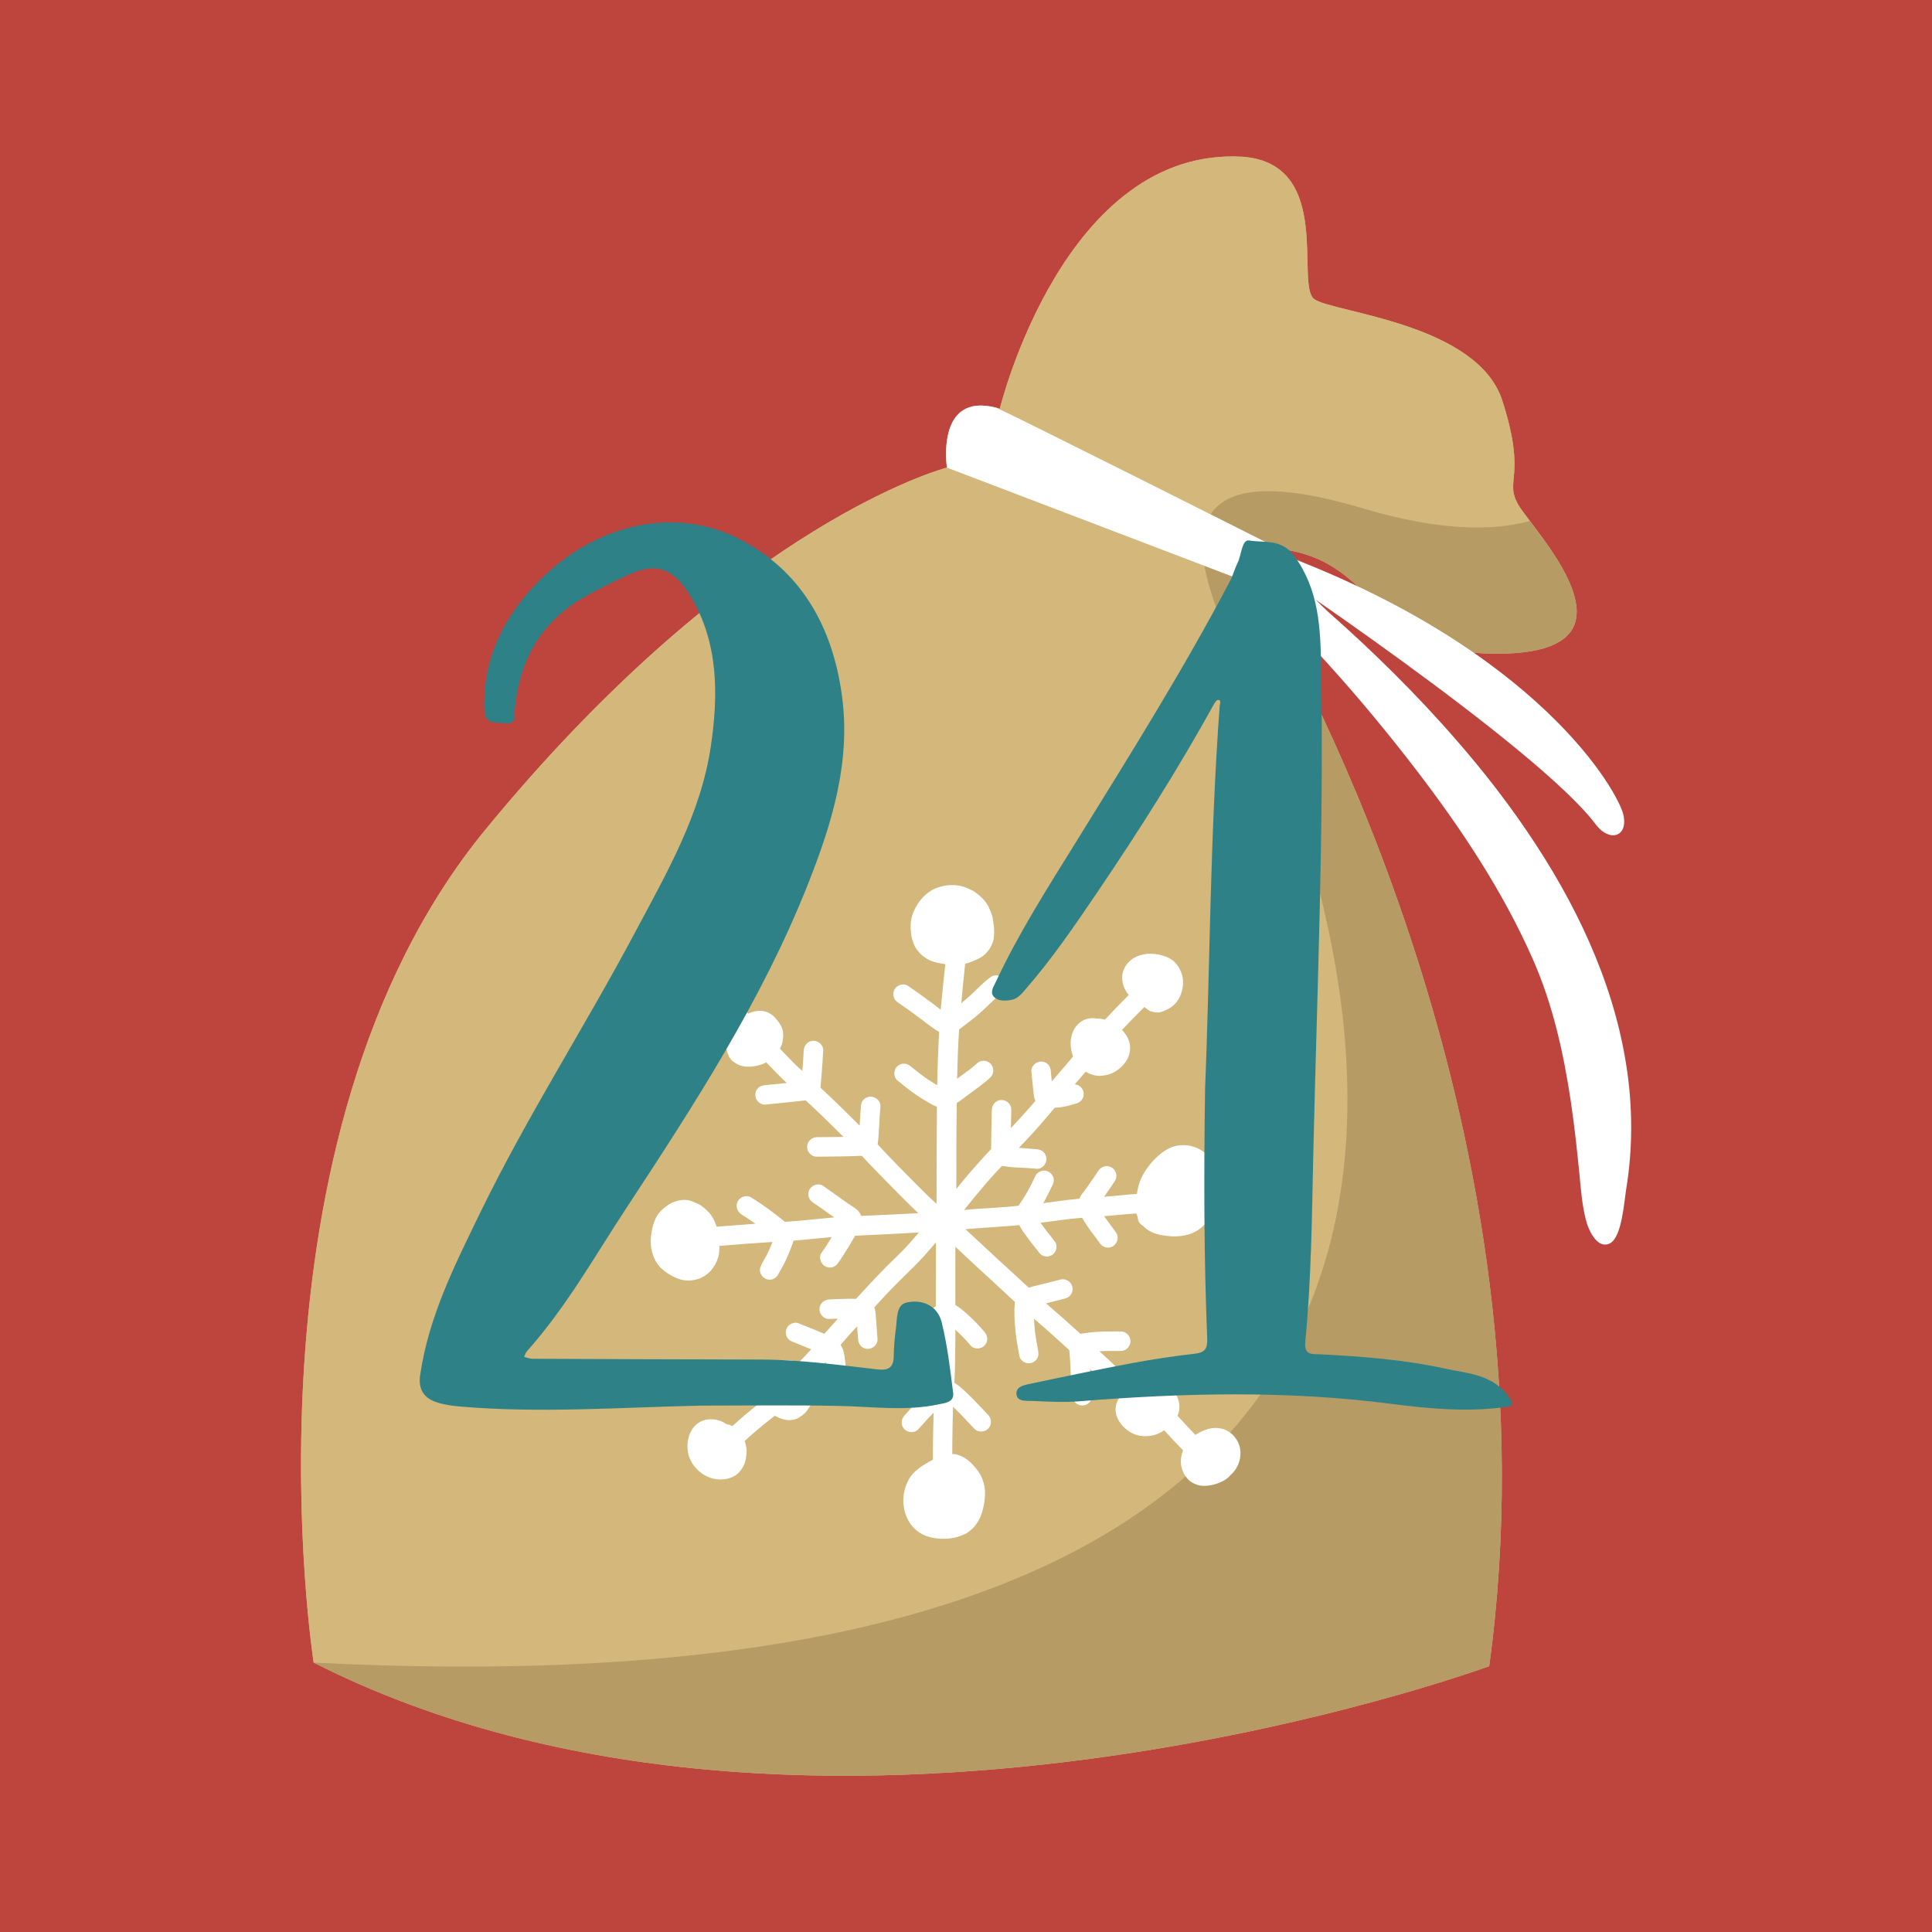 <svg width="200" height="200" viewBox="0 0 200 200" fill="none" xmlns="http://www.w3.org/2000/svg">
    <rect x="0" y="0" width="200" height="200" fill="#808080" stroke="none"/>
    <g clip-path="url(#clip0_30_8425)">
        <path d="M200 0H0V200H200V0Z" fill="#BE443E"/>
        <path d="M156.03 67.65C141.48 68.19 143.28 58.18 132.54 56.83C132.49 56.82 132.43 56.81 132.37 56.81C132.37 56.81 132.87 60.75 129.7 60.5C129.7 60.5 129.91 60.84 130.3 61.49C134.68 68.94 161.67 117.54 154.16 172.48C154.16 172.48 84.07 198.25 32.47 172.11C32.47 172.11 23.98 117.89 50.25 85.88C75.15 55.55 95.76 49.06 97.85 48.45C97.96 48.42 98.03 48.41 98.03 48.41C98.03 48.41 96.83 40.59 103.1 42.2C103.1 42.2 103.1 42.2 103.11 42.2C103.24 42.23 103.37 42.27 103.5 42.31C103.5 42.31 110.12 15.09 128.69 16.23C138.11 16.99 134.03 29.59 136.07 30.98C138.11 32.38 152.97 33.48 155.53 41.5C158.09 49.51 155.66 49.66 157.19 52.28C157.41 52.66 157.84 53.23 158.38 53.94C161.58 58.16 168.55 67.18 156.03 67.65Z" fill="#D3B77B"/>
        <path d="M156.03 67.65C141.48 68.19 143.28 58.18 132.54 56.83C132.49 56.82 132.43 56.81 132.37 56.81C132.37 56.81 132.87 60.75 129.7 60.5C129.7 60.5 129.91 60.84 130.3 61.49C134.68 68.94 161.67 117.54 154.16 172.48C154.16 172.48 84.07 198.25 32.47 172.11C32.47 172.11 23.98 117.89 50.25 85.88C75.15 55.55 95.76 49.06 97.85 48.45C97.96 48.42 98.03 48.41 98.03 48.41C98.03 48.41 96.83 40.59 103.1 42.2C103.1 42.2 103.1 42.2 103.11 42.2C103.24 42.23 103.37 42.27 103.5 42.31C103.5 42.31 110.12 15.09 128.69 16.23C138.11 16.99 134.03 29.59 136.07 30.98C138.11 32.38 152.97 33.48 155.53 41.5C158.09 49.51 155.66 49.66 157.19 52.28C157.41 52.66 157.84 53.23 158.38 53.94C161.58 58.16 168.55 67.18 156.03 67.65Z" fill="#D3B77B"/>
        <path opacity="0.2" d="M156.03 67.65C141.48 68.19 143.28 58.18 132.54 56.83C132.49 56.82 132.43 56.81 132.37 56.81C132.37 56.81 132.87 60.75 129.7 60.5C129.7 60.5 129.91 60.84 130.3 61.49C134.68 68.94 161.67 117.54 154.16 172.48C154.16 172.48 84.07 198.25 32.47 172.11C186.73 180.01 129.01 72.61 128.48 69.41C127.95 66.21 114.21 44.61 141.02 52.61C148.84 54.94 154.41 55.01 158.37 53.94C161.58 58.16 168.55 67.18 156.03 67.65Z" fill="#45320A"/>
        <path d="M132.37 56.8C132.37 56.8 132.87 60.74 129.7 60.49L98.03 48.41C98.03 48.41 96.83 40.59 103.1 42.2C103.1 42.2 103.1 42.2 103.11 42.2C104.64 42.83 132.42 56.81 132.37 56.8Z" fill="white"/>
        <path d="M127.47 58.68C134.45 65.01 140.83 72.18 146.56 79.64C151.24 85.74 155.57 92.24 158.68 99.3C160.74 103.97 161.86 108.99 162.61 114.02C162.99 116.55 163.26 119.09 163.51 121.63C163.67 123.28 163.79 124.96 164.25 126.56C164.53 127.53 165.44 129.36 166.68 128.7C167.91 128.04 168.14 124.3 168.34 123.12C169.05 118.8 169.02 114.39 168.32 110.07C166.93 101.41 163.02 93.34 158.13 86.13C155.91 82.85 153.47 79.73 150.87 76.74C148.76 74.3 146.55 71.95 144.26 69.67C142.06 67.48 139.79 65.36 137.46 63.31C136.59 62.54 132.03 57.69 131 57.91L127.47 58.68Z" fill="white"/>
        <path d="M129.57 57.56C129.57 57.56 159.21 77.28 165.25 85.42C166.65 87.2 168.56 86.63 168.05 84.34C167.54 82.05 159.41 67.22 131.86 57.06L129.57 57.56Z" fill="white"/>
        <path d="M127.13 148.16C126.81 147.96 126.42 147.86 126.05 147.83C125.98 147.82 125.9 147.82 125.83 147.82C125.15 147.82 124.49 148.09 123.91 148.44C123.86 148.47 123.81 148.51 123.76 148.54C123.12 147.9 122.51 147.23 121.9 146.57C122.05 146.19 122.13 145.79 122.08 145.39C121.99 144.62 121.59 144 121.08 143.44C120.65 142.96 120.04 142.58 119.4 142.46C119.25 142.43 119.11 142.42 118.96 142.42C118.41 142.42 117.88 142.61 117.41 142.91C117.32 142.96 117.24 143.03 117.16 143.1C116.64 142.58 116.12 142.05 115.59 141.54C115.01 140.98 114.41 140.43 113.81 139.88C114.54 139.84 115.28 139.85 116.02 139.85C116.57 139.85 117.03 139.39 117.03 138.84C117.03 138.29 116.57 137.83 116.02 137.83C115.78 137.83 115.53 137.83 115.29 137.83C114.65 137.83 114.01 137.84 113.38 137.88C112.95 137.91 112.52 137.98 112.1 138.04C112.02 138.05 111.95 138.06 111.87 138.07C111.86 138.07 111.85 138.07 111.84 138.07C110.69 137.02 109.52 135.99 108.34 134.97C108.32 134.95 108.3 134.94 108.29 134.92C108.96 134.76 109.63 134.58 110.3 134.41C110.83 134.27 111.15 133.69 111 133.17C110.88 132.72 110.46 132.43 110.02 132.43C109.93 132.43 109.85 132.44 109.76 132.46C108.94 132.68 108.12 132.88 107.3 133.08C107.03 133.14 106.77 133.22 106.5 133.3C105.47 132.35 104.44 131.4 103.41 130.46C102.25 129.4 101.11 128.31 99.94 127.25C99.97 127.25 100 127.24 100.03 127.24C101.66 127.1 103.29 127.01 104.91 126.88C105.11 126.86 105.31 126.84 105.51 126.82C105.74 127.27 106.06 127.7 106.33 128.07C106.68 128.54 107.04 129 107.41 129.46C107.44 129.5 107.47 129.54 107.5 129.58C107.66 129.8 107.83 129.97 108.1 130.04C108.36 130.11 108.64 130.07 108.87 129.94C109.1 129.81 109.27 129.59 109.33 129.34C109.4 129.1 109.38 128.77 109.23 128.57C108.95 128.18 108.64 127.81 108.34 127.43C108.13 127.15 107.92 126.87 107.72 126.58C108.4 126.49 109.09 126.4 109.77 126.31C110.42 126.22 111.07 126.14 111.72 126.09C111.82 126.08 111.92 126.08 112.02 126.07C112.04 126.1 112.05 126.12 112.07 126.15C112.24 126.44 112.42 126.72 112.61 127C112.99 127.57 113.44 128.09 113.82 128.66C114.12 129.12 114.7 129.31 115.2 129.02C115.66 128.75 115.86 128.1 115.56 127.64C115.21 127.11 114.8 126.62 114.44 126.09C114.4 126.03 114.35 125.96 114.31 125.9C115.42 125.81 116.53 125.68 117.64 125.62C117.68 125.73 117.71 125.84 117.76 125.95C117.76 125.97 117.76 125.98 117.77 126C117.8 126.28 117.86 126.51 118.07 126.71C118.15 126.79 118.23 126.85 118.33 126.9C118.74 127.36 119.31 127.63 119.91 127.79C120.26 127.88 120.63 127.92 120.99 127.96C121.33 128 121.68 128 122.03 127.97C122.84 127.91 123.62 127.67 124.26 127.16C124.77 126.76 125.16 126.23 125.42 125.64C125.71 124.98 125.84 124.31 125.93 123.6C126.05 122.63 126.01 121.63 125.67 120.69C125.54 120.32 125.35 119.97 125.09 119.68C124.85 119.42 124.57 119.2 124.27 119.02C123.98 118.84 123.63 118.73 123.3 118.64C123.04 118.57 122.76 118.54 122.48 118.54C122.28 118.54 122.09 118.56 121.9 118.59C120.92 118.75 120.1 119.41 119.43 120.1C119.06 120.48 118.74 120.92 118.46 121.37C118.04 122.04 117.79 122.82 117.69 123.6C116.89 123.64 116.08 123.73 115.28 123.81C114.95 123.84 114.61 123.87 114.28 123.89C114.31 123.85 114.34 123.81 114.37 123.78C114.74 123.27 115.08 122.75 115.43 122.23C115.73 121.77 115.52 121.11 115.07 120.85C114.91 120.76 114.74 120.71 114.58 120.71C114.23 120.71 113.9 120.9 113.69 121.21C113.31 121.77 112.94 122.34 112.54 122.89C112.37 123.13 112.19 123.35 112.02 123.59C111.91 123.74 111.8 123.91 111.72 124.09C110.47 124.21 109.23 124.38 107.99 124.55C108.03 124.48 108.07 124.42 108.11 124.35C108.41 123.81 108.68 123.25 108.95 122.69C109.07 122.44 109.13 122.19 109.05 121.92C108.98 121.67 108.81 121.45 108.59 121.32C108.43 121.23 108.26 121.18 108.08 121.18C107.99 121.18 107.9 121.19 107.81 121.22C107.58 121.29 107.31 121.46 107.21 121.68C106.94 122.24 106.68 122.8 106.37 123.34C106.23 123.59 106.08 123.84 105.92 124.09C105.84 124.21 105.76 124.33 105.68 124.45C105.65 124.5 105.61 124.55 105.58 124.59C105.53 124.67 105.48 124.74 105.44 124.82C105.1 124.85 104.76 124.9 104.43 124.92C103.35 125.01 102.26 125.07 101.17 125.14C100.71 125.17 100.26 125.22 99.8 125.26C100.18 124.78 100.57 124.3 100.96 123.83C101.65 122.99 102.36 122.16 103.1 121.36C103.31 121.13 103.52 120.91 103.73 120.69C103.98 120.74 104.23 120.77 104.47 120.8C104.83 120.84 105.18 120.86 105.54 120.87C106.14 120.89 106.73 120.94 107.32 120.99C107.87 121.04 108.33 120.5 108.33 119.98C108.33 119.71 108.22 119.46 108.04 119.27C107.84 119.07 107.6 119 107.33 118.97C106.88 118.93 106.43 118.89 105.98 118.86C105.81 118.85 105.64 118.84 105.47 118.83C106.19 118.07 106.92 117.31 107.61 116.52C108.15 115.9 108.67 115.28 109.2 114.66C109.21 114.66 109.23 114.66 109.24 114.66C109.53 114.67 109.82 114.62 110.1 114.57C110.56 114.5 111.01 114.34 111.45 114.22C111.98 114.08 112.3 113.51 112.15 112.98C112.04 112.57 111.67 112.29 111.26 112.25C111.64 111.81 112.01 111.38 112.39 110.94C112.49 111 112.59 111.06 112.7 111.11C112.87 111.18 113.02 111.24 113.19 111.29C113.36 111.34 113.55 111.35 113.73 111.37C113.87 111.39 114.01 111.36 114.15 111.35C114.38 111.32 114.59 111.28 114.82 111.21C115.49 110.99 116.09 110.53 116.5 109.96C116.98 109.3 117.13 108.48 116.85 107.71C116.72 107.37 116.54 107.06 116.3 106.78C116.25 106.72 116.2 106.68 116.14 106.63C116.9 105.82 117.67 105.02 118.47 104.24C118.6 104.36 118.74 104.46 118.89 104.57C119.15 104.74 119.48 104.79 119.78 104.81C120.13 104.84 120.47 104.66 120.78 104.52C121.91 104.03 122.49 102.81 122.47 101.62C122.45 100.87 122.14 100.18 121.63 99.63C121.23 99.2 120.61 98.97 120.06 98.84C119.75 98.77 119.43 98.73 119.11 98.73C118.13 98.73 117.15 99.08 116.57 99.92C116.42 100.14 116.32 100.38 116.24 100.63C116.12 101.01 116.17 101.4 116.23 101.78C116.28 102.1 116.46 102.43 116.63 102.71C116.69 102.81 116.77 102.9 116.85 103C116.01 103.83 115.19 104.68 114.39 105.55C114.12 105.48 113.84 105.43 113.55 105.44C113.41 105.42 113.27 105.4 113.13 105.4C112.62 105.4 112.13 105.56 111.73 105.9C110.74 106.74 110.64 108.21 111.09 109.37C110.35 110.23 109.62 111.09 108.88 111.95C108.85 111.6 108.81 111.24 108.78 110.89C108.76 110.61 108.69 110.38 108.49 110.18C108.3 109.99 108.04 109.89 107.78 109.89C107.27 109.89 106.73 110.35 106.77 110.9C106.81 111.37 106.85 111.84 106.9 112.3C106.92 112.53 106.95 112.76 106.98 113C107 113.2 107.03 113.4 107.06 113.61C107.08 113.74 107.13 113.85 107.19 113.95C107.16 113.99 107.12 114.03 107.09 114.07C106.3 115 105.48 115.89 104.65 116.78C104.66 116.15 104.67 115.51 104.69 114.88C104.71 114.33 104.22 113.87 103.68 113.87C103.12 113.87 102.69 114.33 102.67 114.88C102.65 115.72 102.63 116.56 102.62 117.4C102.61 117.92 102.6 118.43 102.6 118.95C102.59 118.96 102.59 118.96 102.58 118.97C101.83 119.76 101.11 120.57 100.4 121.39C99.92 121.94 99.46 122.51 99 123.08C99 120.11 99 117.15 99.04 114.18C99.28 114.03 99.51 113.87 99.72 113.71C100.02 113.49 100.31 113.27 100.61 113.05C101.27 112.57 101.93 112.09 102.53 111.53C102.93 111.15 102.91 110.48 102.53 110.1C102.33 109.9 102.08 109.81 101.83 109.81C101.57 109.81 101.31 109.91 101.11 110.1C100.86 110.33 100.6 110.54 100.33 110.75C100.01 110.99 99.7 111.22 99.38 111.45C99.28 111.52 99.18 111.6 99.08 111.67C99.12 109.97 99.17 108.27 99.29 106.57C99.39 106.5 99.48 106.42 99.58 106.35C99.8 106.19 100.01 106.02 100.22 105.86C100.64 105.54 101.05 105.22 101.44 104.87C102.17 104.23 102.83 103.52 103.57 102.89C103.59 102.88 103.61 102.86 103.63 102.85C103.85 102.7 104.02 102.51 104.09 102.25C104.16 101.99 104.12 101.71 103.99 101.47C103.81 101.17 103.45 100.97 103.09 100.97C102.92 100.97 102.75 101.01 102.61 101.11C101.94 101.56 101.37 102.17 100.79 102.72C100.38 103.12 99.95 103.49 99.51 103.85C99.63 102.49 99.77 101.14 99.91 99.78C100.42 99.63 100.91 99.44 101.38 99.2C101.72 99.03 102.05 98.74 102.28 98.44C102.41 98.27 102.53 98.1 102.62 97.91C102.68 97.77 102.74 97.63 102.79 97.5C102.86 97.33 102.87 97.12 102.89 96.94C102.94 96.51 102.92 96.09 102.86 95.66C102.83 95.41 102.79 95.17 102.74 94.93C102.66 94.57 102.5 94.23 102.35 93.9C102.05 93.26 101.51 92.77 100.95 92.36C100.72 92.2 100.47 92.08 100.21 91.97C99.9 91.84 99.61 91.74 99.28 91.68C99.04 91.64 98.8 91.62 98.56 91.62C98.13 91.62 97.7 91.69 97.28 91.81C95.89 92.21 94.92 93.37 94.45 94.71C94.21 95.41 94.24 96.17 94.35 96.89C94.39 97.15 94.47 97.39 94.56 97.64C94.64 97.84 94.72 98.01 94.83 98.19C94.94 98.36 95.09 98.52 95.23 98.68C95.42 98.89 95.67 99.06 95.9 99.22C96.18 99.41 96.54 99.53 96.86 99.62C97.07 99.68 97.29 99.72 97.5 99.75C97.62 99.78 97.74 99.8 97.86 99.81C97.69 101.38 97.52 102.95 97.38 104.52C97.04 104.27 96.71 104.01 96.38 103.76C95.59 103.17 94.8 102.6 93.99 102.05C93.54 101.74 92.87 101.96 92.61 102.41C92.47 102.64 92.44 102.93 92.51 103.19C92.58 103.46 92.75 103.64 92.97 103.79C93.82 104.36 94.65 104.97 95.46 105.58C95.83 105.86 96.19 106.15 96.57 106.41C96.75 106.54 96.94 106.66 97.13 106.77C97.16 106.79 97.19 106.8 97.22 106.82C97.12 108.66 97.05 110.5 97.02 112.34C96.79 112.21 96.57 112.07 96.35 111.93C95.93 111.67 95.54 111.38 95.15 111.09C94.86 110.86 94.58 110.64 94.29 110.4C94.07 110.22 93.87 110.11 93.58 110.11C93.31 110.11 93.05 110.22 92.87 110.4C92.68 110.59 92.58 110.85 92.58 111.11C92.58 111.35 92.68 111.66 92.87 111.82C93.55 112.37 94.23 112.94 94.96 113.42C95.26 113.62 95.58 113.81 95.89 114C96.24 114.2 96.6 114.44 96.99 114.57C96.96 117.92 96.95 121.27 96.95 124.62C96.69 124.38 96.42 124.14 96.17 123.9C95.38 123.14 94.62 122.35 93.84 121.57C93.11 120.83 92.38 120.09 91.66 119.33C91.39 119.04 91.12 118.75 90.85 118.46C90.85 118.44 90.86 118.42 90.86 118.4C90.94 117.9 90.96 117.39 90.99 116.88C91.03 116.09 91.08 115.31 91.14 114.53C91.18 113.98 90.65 113.52 90.13 113.52C89.86 113.52 89.61 113.63 89.42 113.81C89.22 114.01 89.14 114.25 89.12 114.52C89.08 115.08 89.04 115.65 89.01 116.21C89 116.31 89 116.42 88.99 116.52C87.66 115.19 86.31 113.87 84.93 112.59C84.95 112.44 84.97 112.29 84.98 112.15C85.01 111.76 85.04 111.38 85.07 110.99C85.13 110.24 85.18 109.5 85.22 108.75C85.25 108.2 84.74 107.74 84.21 107.74C83.64 107.74 83.23 108.2 83.2 108.75C83.16 109.46 83.12 110.16 83.06 110.87C82.86 110.69 82.66 110.5 82.46 110.32C82.11 109.99 81.78 109.63 81.44 109.29C81.2 109.05 80.97 108.81 80.74 108.56C80.8 108.43 80.86 108.31 80.91 108.18C81.05 107.81 81.09 107.38 81.07 106.99C81.05 106.72 81 106.53 80.9 106.29C80.79 106.05 80.64 105.83 80.47 105.63C80.32 105.45 80.18 105.27 79.99 105.12C79.6 104.8 79.16 104.64 78.65 104.64C78.63 104.64 78.61 104.64 78.59 104.64C78.19 104.65 77.81 104.76 77.45 104.93C76.76 104.15 76.09 103.38 75.42 102.59C75.48 102.47 75.54 102.34 75.59 102.2C75.61 102.06 75.63 101.92 75.65 101.79C75.65 101.62 75.6 101.45 75.54 101.29C75.46 101.07 75.36 100.86 75.26 100.65C75.13 100.39 74.93 100.16 74.72 99.96C74.43 99.69 74.08 99.54 73.72 99.4C73.47 99.31 73.19 99.29 72.93 99.27C72.9 99.27 72.88 99.27 72.85 99.27C72.5 99.27 72.11 99.39 71.8 99.54C71.19 99.84 70.77 100.39 70.53 101.01C70.31 101.58 70.2 102.22 70.28 102.82C70.29 102.96 70.31 103.1 70.35 103.23C70.39 103.4 70.48 103.56 70.55 103.72C70.61 103.86 70.75 104.05 70.85 104.14C70.98 104.27 71.13 104.38 71.28 104.48C71.4 104.54 71.52 104.59 71.65 104.64C71.82 104.67 72 104.7 72.18 104.7C72.59 104.71 72.99 104.57 73.35 104.41C73.6 104.3 73.82 104.17 74.03 104.01C74.61 104.69 75.2 105.37 75.79 106.04C75.73 106.12 75.67 106.2 75.62 106.28C75.31 106.74 75.21 107.31 75.15 107.85C75.12 108.08 75.16 108.34 75.2 108.56C75.23 108.7 75.26 108.83 75.3 108.96C75.36 109.12 75.43 109.28 75.49 109.44C75.57 109.55 75.66 109.66 75.75 109.76C75.84 109.87 76.01 109.97 76.12 110.04C76.92 110.6 78.03 110.47 78.9 110.17C79.05 110.12 79.18 110.04 79.32 109.97C79.58 110.23 79.83 110.5 80.09 110.77C80.43 111.11 80.76 111.47 81.11 111.79C81.22 111.9 81.34 112 81.45 112.11C80.7 112.19 79.95 112.26 79.19 112.34C78.91 112.37 78.68 112.43 78.48 112.63C78.29 112.82 78.19 113.08 78.19 113.34C78.19 113.61 78.3 113.87 78.48 114.05C78.65 114.22 78.94 114.37 79.19 114.35C80.01 114.27 80.84 114.18 81.66 114.1C82.24 114.04 82.82 113.97 83.4 113.91C83.53 114.03 83.65 114.14 83.78 114.26C84.51 114.94 85.23 115.63 85.94 116.33C86.4 116.78 86.86 117.23 87.32 117.69C87.31 117.69 87.3 117.69 87.29 117.69C86.38 117.71 85.47 117.71 84.56 117.72C84.01 117.73 83.55 118.17 83.55 118.73C83.55 119.27 84.01 119.75 84.56 119.74C86.11 119.72 87.66 119.72 89.21 119.65C89.67 120.14 90.12 120.62 90.59 121.1C91.4 121.94 92.22 122.77 93.04 123.6C93.7 124.27 94.38 124.93 95.06 125.59C94.93 125.6 94.79 125.61 94.66 125.61C92.82 125.71 90.98 125.79 89.14 125.87C89.12 125.8 89.1 125.73 89.06 125.66C88.83 125.23 88.41 125 88.02 124.74C87.73 124.56 87.46 124.36 87.18 124.16C86.52 123.69 85.86 123.21 85.19 122.75C85.04 122.65 84.88 122.61 84.71 122.61C84.35 122.61 83.99 122.81 83.81 123.11C83.68 123.34 83.64 123.63 83.71 123.89C83.78 124.16 83.95 124.34 84.17 124.49C84.76 124.89 85.33 125.3 85.91 125.71C86.06 125.82 86.22 125.92 86.37 126.02C84.78 126.16 83.2 126.35 81.61 126.46C81.49 126.47 81.38 126.48 81.26 126.48C80.79 126.1 80.32 125.74 79.84 125.38C79.18 124.88 78.49 124.41 77.78 123.97C77.63 123.88 77.45 123.83 77.28 123.83C76.93 123.83 76.58 124.01 76.39 124.33C76.11 124.81 76.29 125.42 76.75 125.71C77.25 126.02 77.73 126.35 78.2 126.68C76.86 126.78 75.52 126.88 74.19 126.99C74.11 126.76 74.02 126.53 73.92 126.31C73.64 125.71 73.16 125.23 72.64 124.84C72.48 124.72 72.3 124.64 72.12 124.56C71.89 124.46 71.67 124.36 71.43 124.29C71.24 124.23 71.03 124.21 70.83 124.21C70.76 124.21 70.7 124.21 70.63 124.22C70.22 124.25 69.87 124.38 69.5 124.54C69.21 124.66 68.97 124.88 68.73 125.07C68.48 125.26 68.26 125.5 68.08 125.76C67.8 126.19 67.63 126.68 67.52 127.19C67.41 127.7 67.34 128.21 67.37 128.72C67.4 129.44 67.62 130.17 68.01 130.77C68.33 131.26 68.8 131.62 69.28 131.92C69.61 132.13 70 132.3 70.38 132.43C70.6 132.5 70.86 132.54 71.09 132.56C71.38 132.59 71.67 132.54 71.95 132.48C72.08 132.46 72.2 132.42 72.33 132.38C72.74 132.25 73.08 132 73.4 131.73C73.57 131.59 73.71 131.37 73.84 131.2C73.9 131.11 73.97 131.02 74.02 130.93C74.15 130.7 74.25 130.46 74.33 130.21C74.45 129.88 74.46 129.49 74.47 129.14C74.47 129.09 74.47 129.03 74.47 128.98C76.3 128.82 78.13 128.68 79.96 128.57C79.91 128.69 79.87 128.81 79.82 128.94C79.68 129.28 79.53 129.61 79.36 129.94C79.14 130.35 78.86 130.76 78.71 131.2C78.53 131.72 78.91 132.3 79.41 132.44C79.94 132.58 80.42 132.29 80.62 131.81C80.78 131.52 80.95 131.24 81.1 130.96C81.27 130.63 81.42 130.29 81.57 129.95C81.74 129.56 81.9 129.16 82.04 128.76C82.08 128.65 82.11 128.54 82.14 128.43C82.69 128.39 83.25 128.34 83.8 128.28C84.56 128.21 85.33 128.13 86.1 128.06C85.77 128.62 85.42 129.17 85.04 129.7C84.72 130.15 84.96 130.82 85.4 131.08C85.63 131.22 85.92 131.25 86.18 131.18C86.45 131.1 86.63 130.94 86.78 130.72C87.23 130.08 87.64 129.41 88.05 128.74C88.21 128.47 88.37 128.19 88.52 127.92C90.17 127.84 91.81 127.77 93.46 127.68C94.02 127.65 94.57 127.61 95.13 127.58C94.78 127.98 94.43 128.39 94.08 128.79C93.36 129.59 92.56 130.32 91.8 131.08C91.04 131.84 90.3 132.62 89.58 133.41C89.26 133.76 88.93 134.11 88.61 134.46C88.42 134.45 88.23 134.45 88.04 134.45C87.97 134.45 87.9 134.45 87.83 134.45C87.17 134.46 86.51 134.48 85.84 134.52C85.29 134.55 84.83 134.96 84.83 135.53C84.83 136.06 85.29 136.57 85.84 136.54C86.14 136.52 86.44 136.52 86.74 136.51C86.27 137.03 85.8 137.55 85.34 138.07C85.32 138.06 85.31 138.06 85.29 138.05C84.4 137.68 83.51 137.32 82.62 136.97C82.54 136.94 82.46 136.93 82.37 136.93C82.18 136.93 81.98 136.99 81.84 137.07C81.61 137.2 81.45 137.42 81.38 137.67C81.31 137.93 81.35 138.21 81.48 138.45C81.62 138.69 81.83 138.81 82.08 138.91C82.71 139.16 83.34 139.42 83.97 139.68C83.92 139.74 83.87 139.8 83.82 139.85C83.44 140.27 83.05 140.68 82.65 141.09C82.57 141.05 82.49 141 82.41 140.97C82.13 140.86 81.83 140.8 81.54 140.8C81.15 140.8 80.76 140.9 80.43 141.13C80.08 141.31 79.76 141.58 79.5 141.86C79.03 142.38 78.66 143.1 78.64 143.81C78.62 144.21 78.68 144.59 78.82 144.96C78.84 145 78.86 145.04 78.88 145.08C78.3 145.51 77.73 145.96 77.18 146.43C76.72 146.82 76.26 147.22 75.81 147.63C75.62 147.53 75.4 147.45 75.19 147.42C75.14 147.39 75.1 147.36 75.05 147.33C74.62 147.06 74.11 146.92 73.6 146.92C73.33 146.92 73.06 146.96 72.8 147.05C71.27 147.57 70.86 149.56 71.38 150.92C71.63 151.59 72.11 152.13 72.69 152.55C73.4 153.05 74.27 153.25 75.13 153.11C75.48 153.05 75.82 152.93 76.12 152.74C76.45 152.53 76.71 152.21 76.9 151.88C77.09 151.56 77.19 151.18 77.24 150.82C77.27 150.61 77.29 150.42 77.29 150.21C77.29 149.95 77.23 149.68 77.17 149.43C77.15 149.35 77.11 149.27 77.08 149.18C77.5 148.79 77.93 148.41 78.37 148.04C78.93 147.56 79.5 147.11 80.08 146.66C80.13 146.63 80.17 146.59 80.22 146.56C80.49 146.72 80.8 146.84 81.1 146.93C81.43 147.02 81.83 147.04 82.17 146.96C82.34 146.92 82.53 146.86 82.68 146.77C82.85 146.67 83 146.55 83.16 146.43C83.44 146.21 83.65 145.88 83.84 145.58C84.03 145.28 84.15 144.92 84.24 144.57C84.34 144.16 84.34 143.75 84.28 143.33C84.24 143.05 84.15 142.8 84.04 142.56C84.53 142.04 85.02 141.52 85.49 140.98C85.52 141.22 85.54 141.47 85.57 141.72C85.61 142.11 85.65 142.53 85.75 142.91C85.9 143.44 86.46 143.76 86.99 143.61C87.52 143.46 87.84 142.9 87.69 142.37C87.65 142.23 87.63 142.08 87.6 141.94C87.55 141.54 87.51 141.15 87.47 140.75C87.44 140.44 87.39 140.14 87.31 139.84C87.25 139.62 87.14 139.42 87.01 139.23C87.3 138.9 87.58 138.57 87.87 138.24C88.16 137.92 88.45 137.61 88.73 137.3C88.76 137.74 88.8 138.18 88.83 138.63C88.85 138.9 88.93 139.14 89.12 139.34C89.31 139.53 89.57 139.64 89.83 139.64C90.35 139.64 90.88 139.18 90.84 138.63C90.8 138.08 90.75 137.52 90.72 136.97C90.7 136.65 90.68 136.34 90.65 136.02C90.63 135.79 90.59 135.55 90.51 135.34C91.05 134.74 91.6 134.14 92.16 133.56C92.96 132.74 93.76 131.95 94.58 131.15C95.36 130.39 96.08 129.56 96.79 128.72C96.82 128.68 96.86 128.64 96.89 128.6C96.89 129.98 96.89 131.37 96.88 132.75C96.88 133.57 96.88 134.39 96.88 135.21C96.79 135.29 96.69 135.36 96.6 135.44C96.32 135.66 96.05 135.89 95.79 136.13C95.47 136.41 95.19 136.73 94.9 137.04C94.26 137.73 93.63 138.44 93 139.14C92.63 139.55 92.6 140.16 93 140.57C93.38 140.94 94.06 140.98 94.43 140.57C95.08 139.85 95.73 139.13 96.39 138.41C96.55 138.24 96.72 138.08 96.88 137.92C96.88 138.36 96.88 138.8 96.88 139.25C96.87 140.23 96.86 141.21 96.82 142.18C96.8 142.61 96.78 143.04 96.75 143.47C96.75 143.47 96.75 143.47 96.74 143.47C96.6 143.58 96.46 143.69 96.32 143.8C96.04 144.02 95.76 144.25 95.51 144.51C94.85 145.16 94.24 145.84 93.63 146.53C93.27 146.94 93.22 147.55 93.63 147.96C94 148.33 94.69 148.37 95.06 147.96C95.58 147.38 96.1 146.79 96.65 146.24C96.63 146.88 96.61 147.53 96.6 148.17C96.59 148.65 96.58 149.14 96.58 149.62C96.57 150.11 96.59 150.61 96.57 151.1V151.11C96.08 151.37 95.59 151.64 95.15 151.98C94.89 152.18 94.65 152.38 94.44 152.63C94.17 152.94 93.99 153.27 93.84 153.65C93.3 154.98 93.42 156.56 94.25 157.75C94.66 158.34 95.23 158.76 95.9 159.01C96.55 159.25 97.25 159.31 97.93 159.29C98.24 159.28 98.55 159.23 98.85 159.17C99.2 159.1 99.52 158.97 99.84 158.83C100.15 158.69 100.42 158.47 100.67 158.24C100.92 158.01 101.12 157.71 101.29 157.42C101.59 156.91 101.76 156.31 101.86 155.73C101.93 155.33 101.97 154.92 101.97 154.51C101.97 153.9 101.81 153.33 101.55 152.78C101.4 152.47 101.16 152.16 100.94 151.9C100.62 151.51 100.26 151.17 99.83 150.9C99.59 150.75 99.31 150.65 99.04 150.57C98.92 150.54 98.77 150.52 98.63 150.52C98.61 150.52 98.6 150.52 98.58 150.52C98.58 150.25 98.58 149.98 98.58 149.72C98.59 149.2 98.59 148.68 98.6 148.16C98.62 147.32 98.63 146.47 98.66 145.63C99.43 146.35 100.14 147.14 100.86 147.9C101.24 148.3 101.91 148.28 102.29 147.9C102.69 147.51 102.67 146.87 102.29 146.47C101.78 145.94 101.28 145.39 100.77 144.87C100.47 144.57 100.17 144.27 99.86 143.99C99.69 143.84 99.53 143.69 99.36 143.55C99.18 143.4 99 143.26 98.79 143.15C98.81 142.71 98.84 142.27 98.85 141.83C98.88 140.74 98.89 139.64 98.9 138.55C98.9 138.25 98.9 137.95 98.9 137.65C99.46 138.17 100 138.71 100.49 139.3C100.65 139.5 100.96 139.59 101.2 139.59C101.47 139.59 101.73 139.49 101.91 139.3C102.1 139.11 102.2 138.85 102.2 138.59C102.2 138.3 102.08 138.09 101.91 137.88C101.4 137.26 100.82 136.67 100.22 136.12C99.81 135.74 99.39 135.38 98.9 135.1C98.9 134.07 98.9 133.04 98.9 132.01C98.9 131.03 98.9 130.05 98.9 129.06C99.29 129.42 99.67 129.78 100.06 130.15C100.91 130.95 101.77 131.74 102.64 132.53C103.4 133.22 104.14 133.93 104.9 134.63C104.96 134.68 105.01 134.73 105.07 134.78C105.04 135.04 105.01 135.3 105.01 135.56C105.01 135.97 105.01 136.38 105.04 136.79C105.06 137.2 105.11 137.61 105.15 138.02C105.23 138.82 105.4 139.6 105.53 140.39C105.57 140.64 105.78 140.87 105.99 140.99C106.22 141.13 106.51 141.16 106.77 141.09C107.02 141.02 107.24 140.85 107.37 140.63C107.52 140.38 107.52 140.13 107.47 139.85C107.36 139.21 107.24 138.58 107.15 137.93C107.1 137.46 107.06 136.99 107.04 136.51C107.15 136.6 107.25 136.7 107.36 136.79C108.49 137.76 109.59 138.76 110.69 139.76C110.69 139.8 110.7 139.83 110.7 139.87C110.78 140.64 110.81 141.42 110.84 142.19C110.87 143.05 110.95 143.9 111.07 144.76C111.11 145 111.33 145.25 111.53 145.36C111.76 145.5 112.05 145.53 112.31 145.46C112.56 145.39 112.78 145.22 112.91 145C113.06 144.74 113.05 144.51 113.01 144.22C113.01 144.19 113 144.16 113 144.13C112.91 143.39 112.87 142.64 112.84 141.89C112.84 141.84 112.83 141.78 112.83 141.73C113.27 142.14 113.72 142.54 114.15 142.96C114.73 143.52 115.3 144.11 115.88 144.68C115.71 144.94 115.58 145.22 115.52 145.52C115.42 145.97 115.51 146.44 115.7 146.85C115.99 147.46 116.49 147.96 117.08 148.3C117.36 148.47 117.7 148.57 118.02 148.63C118.46 148.71 118.87 148.68 119.31 148.6C119.64 148.54 119.97 148.38 120.27 148.22C120.35 148.18 120.43 148.11 120.51 148.06C121.15 148.76 121.8 149.46 122.47 150.13C122.21 150.82 122.14 151.57 122.43 152.26C122.57 152.62 122.77 152.92 123.04 153.19C123.31 153.46 123.66 153.62 124.01 153.73C124.34 153.83 124.71 153.83 125.05 153.79C125.43 153.75 125.79 153.66 126.15 153.52C126.43 153.41 126.7 153.28 126.95 153.1C127.13 152.97 127.28 152.83 127.41 152.67C128.49 151.73 128.78 150.01 127.88 148.84C127.71 148.59 127.45 148.36 127.13 148.16ZM119.23 101.16C119.21 101.16 119.19 101.17 119.17 101.17C119.19 101.17 119.21 101.16 119.23 101.16ZM119.08 101.26C119.08 101.26 119.09 101.27 119.08 101.26C119.09 101.27 119.08 101.27 119.08 101.26ZM114.29 108.53C114.28 108.53 114.28 108.53 114.29 108.53C114.28 108.53 114.28 108.53 114.29 108.53C114.28 108.53 114.28 108.53 114.29 108.53ZM74.66 150C74.66 150.01 74.67 150.01 74.67 150.02C74.67 150.01 74.67 150.01 74.66 150ZM81.37 143.62C81.38 143.62 81.4 143.62 81.41 143.62C81.4 143.62 81.39 143.62 81.37 143.62Z" fill="white"/>
        <path d="M72.51 145.51C64.24 145.69 55.98 146.31 47.71 145.61C46.92 145.54 46.11 145.44 45.35 145.21C43.95 144.79 43.26 143.92 43.5 142.32C44.38 136.26 47.11 130.9 49.73 125.5C54.56 115.57 60.55 106.28 65.73 96.54C69.01 90.38 72.55 84.28 73.59 77.23C74.37 71.93 74.38 66.56 71.53 61.8C69.68 58.71 67.86 58.22 65.08 59.49C63.46 60.23 61.87 61 60.33 61.9C55.86 64.5 53.76 68.48 53.28 73.49C53.22 74.11 53.51 75.01 52.26 74.87C51.26 74.76 50.19 75.03 50.14 73.44C49.98 68.16 52.13 63.85 55.74 60.19C61.5 54.34 69.62 52.34 76.39 55.73C82.89 58.99 86.16 64.81 87.15 71.95C88.1 78.87 86.13 85.24 83.63 91.55C78.86 103.59 71.86 114.37 64.8 125.12C61.51 130.13 58.57 135.38 54.54 139.89C54.4 140.04 54.35 140.27 54.26 140.46C54.54 140.53 54.83 140.66 55.11 140.66C62.99 140.7 70.86 140.72 78.74 140.74C82.8 140.75 86.81 141.3 90.84 141.76C91.97 141.89 92.51 141.57 92.52 140.39C92.53 139.41 92.62 138.43 92.75 137.47C92.88 136.49 92.77 135.08 93.84 134.84C95.44 134.47 97.05 135.14 97.48 136.87C98.07 139.27 98.37 141.75 98.67 144.21C98.78 145.15 97.85 145.24 97.16 145.38C93.71 146.11 90.25 145.6 86.79 145.54C82.02 145.44 77.27 145.51 72.51 145.51Z" fill="#2E8287"/>
        <path d="M124.75 112.66C125.26 100.46 125.25 86.75 126.26 73.08C126.28 72.86 126.47 72.45 126.08 72.46C125.89 72.46 125.68 72.88 125.53 73.14C121.91 79.68 117.91 85.99 113.72 92.18C111.33 95.71 108.93 99.24 106.12 102.46C105.71 102.93 105.31 103.42 104.64 103.52C104.01 103.62 103.33 103.65 102.89 103.19C102.46 102.74 102.84 102.16 103.06 101.7C105.44 96.61 108.46 91.89 111.41 87.13C116.91 78.24 122.47 69.39 127.34 60.13C127.65 59.54 127.81 58.88 128.11 58.28C128.52 57.47 128.55 55.83 129.3 55.95C130.88 56.21 132.67 55.75 133.99 57.56C136.53 61.03 136.69 64.99 136.76 68.9C137.07 85.63 136.35 102.35 135.96 119.07C135.81 125.69 135.76 132.33 135.12 138.93C134.98 140.36 135.94 140.16 136.71 140.2C141.02 140.42 145.35 140.75 149.56 141.67C151.89 142.18 154.57 142.26 156.19 144.62C156.71 145.38 156.66 145.54 155.79 145.66C151.83 146.2 147.88 145.82 143.97 145.32C133.23 143.93 122.5 144.19 111.74 145.06C110.19 145.18 108.62 145.11 107.07 145.03C106.41 144.99 105.34 145.17 105.23 144.38C105.1 143.46 106.19 143.35 106.89 143.2C110.32 142.47 113.75 141.76 117.19 141.11C119.33 140.71 121.49 140.39 123.65 140.14C124.72 140.02 125.02 139.63 124.97 138.54C124.64 130.43 124.61 122.29 124.75 112.66Z" fill="#2E8287"/>
    </g>
    <defs>
        <clipPath id="clip0_30_8425">
            <rect width="200" height="200" fill="white"/>
        </clipPath>
    </defs>
</svg>
